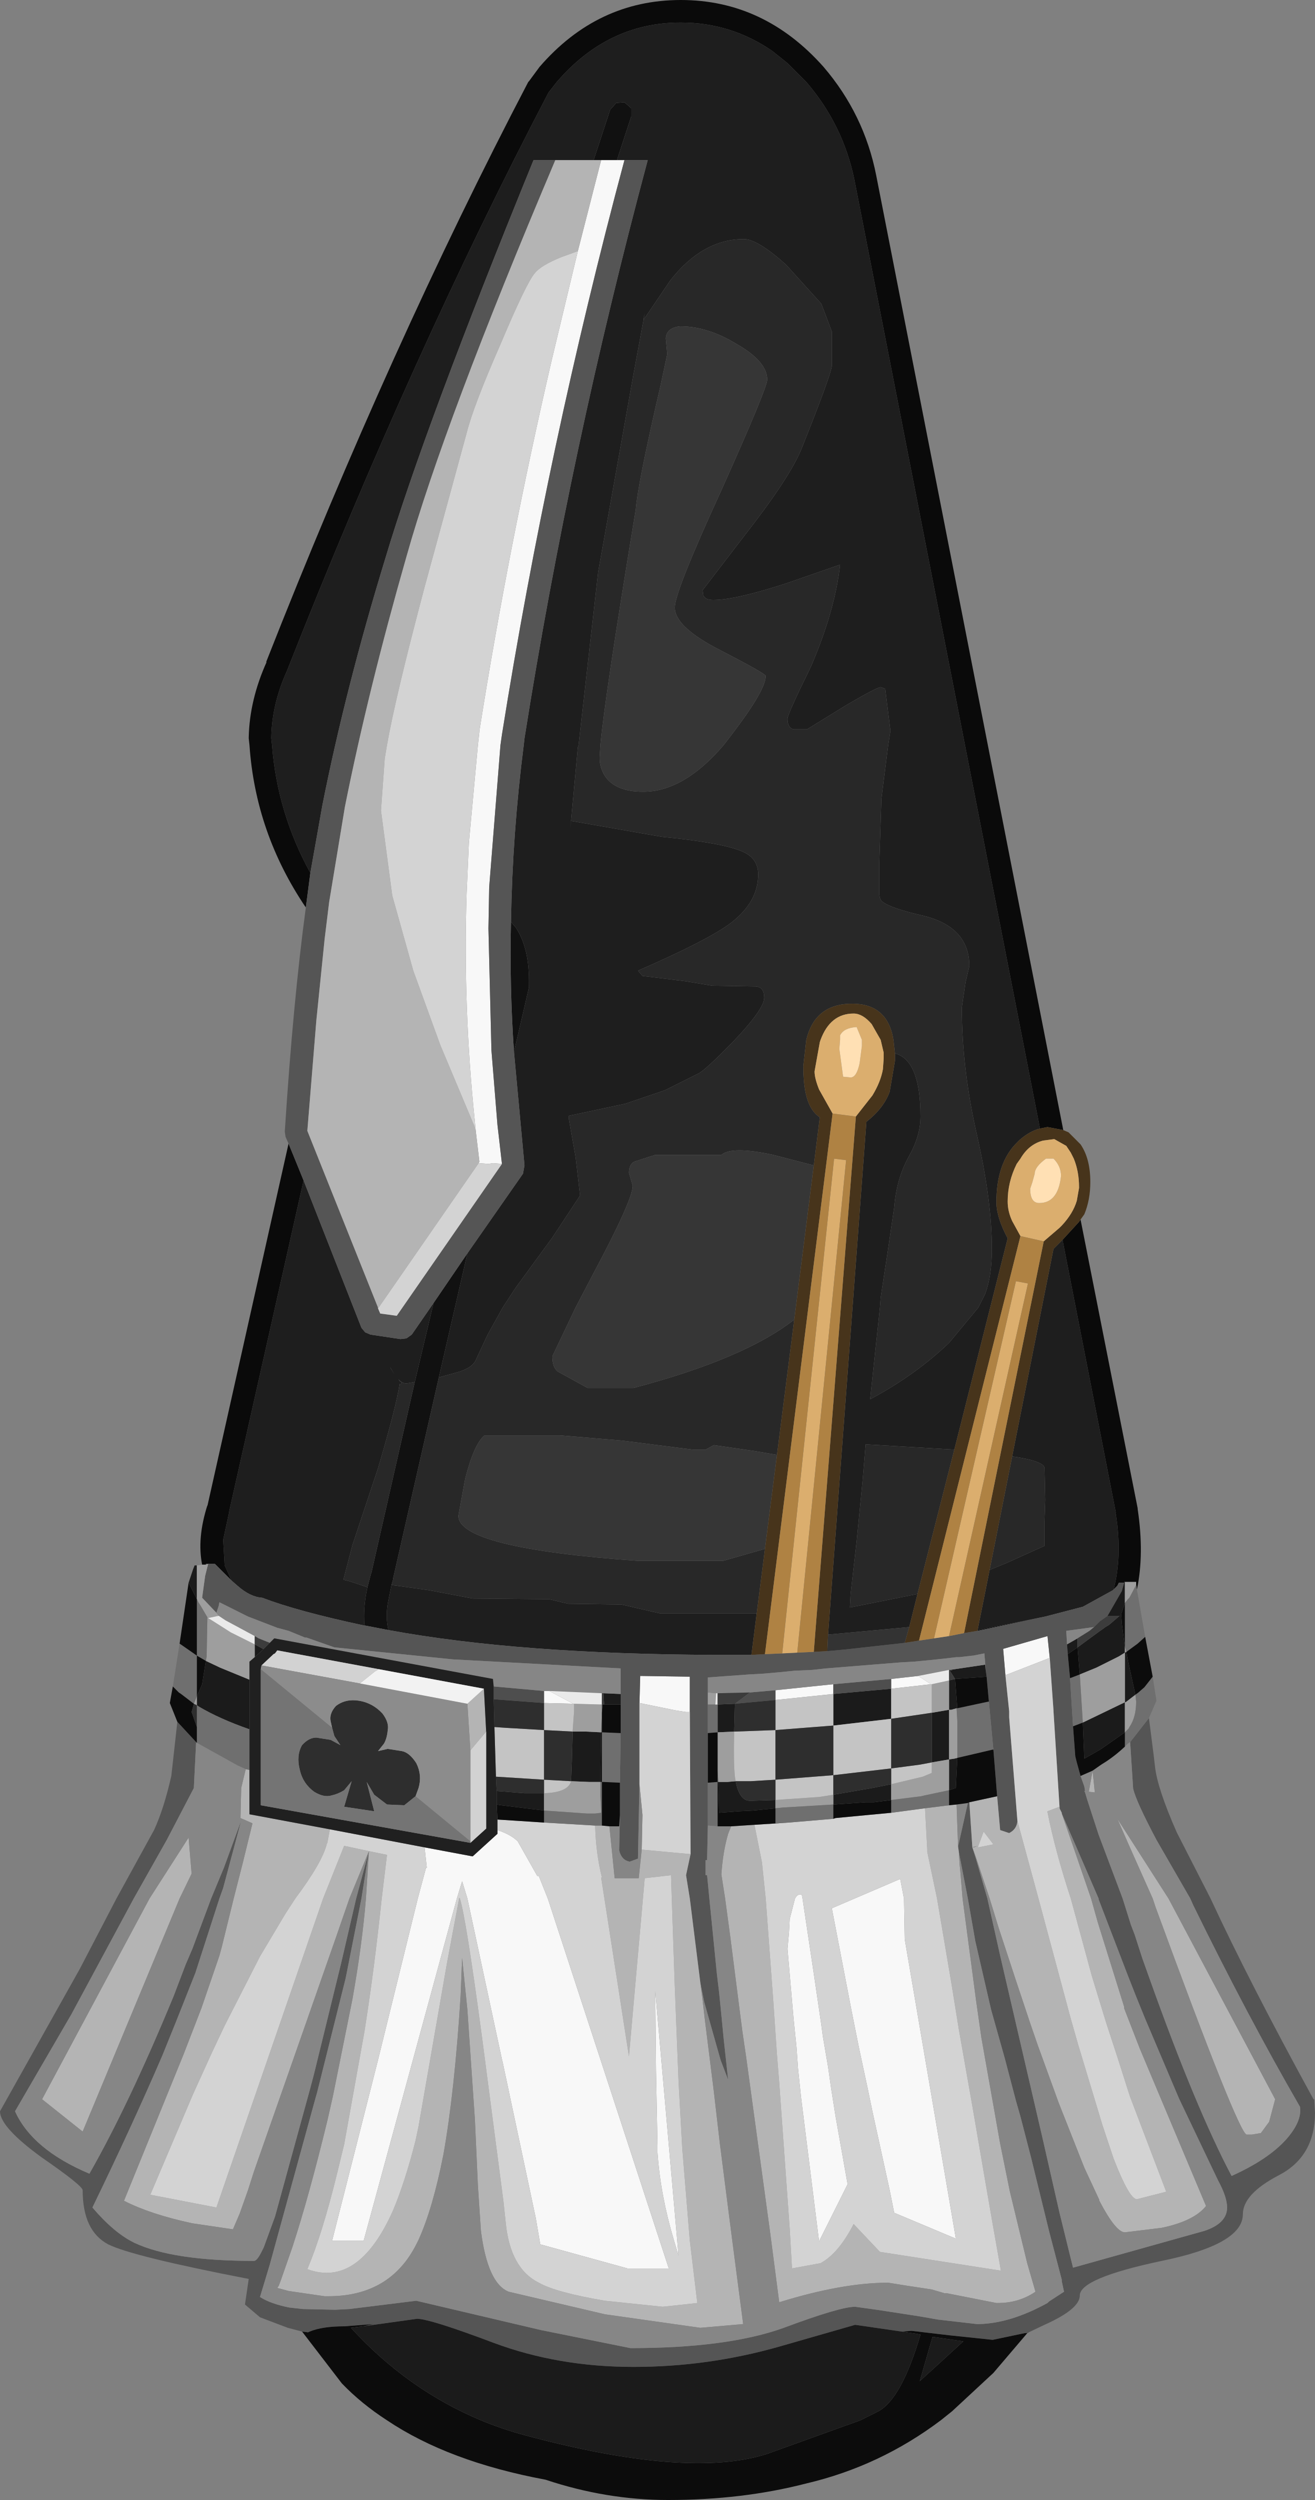 <?xml version="1.0" encoding="UTF-8" standalone="no"?>
<svg xmlns:ffdec="https://www.free-decompiler.com/flash" xmlns:xlink="http://www.w3.org/1999/xlink" ffdec:objectType="shape" height="166.25px" width="87.5px" xmlns="http://www.w3.org/2000/svg">
  <rect width="100%" height="100%" fill="#808080" stroke="none"/>
  <g transform="matrix(1.0, 0.0, 0.0, 1.0, 42.1, 131.95)">
    <path d="M-12.9 -40.35 L-15.95 -26.95 -15.95 -26.9 -16.05 -26.55 -16.3 -25.3 Q-16.45 -24.35 -16.25 -23.55 L-17.8 -23.85 -17.85 -23.85 Q-17.95 -25.05 -17.65 -26.4 L-17.4 -27.35 -17.4 -27.3 -14.5 -40.05 -13.25 -45.3 -11.0 -48.6 -12.9 -40.35 M-2.6 -121.3 L-1.5 -124.65 -1.1 -125.1 -0.55 -125.15 -0.1 -124.75 -0.1 -124.2 -1.05 -121.3 -2.1 -121.3 -2.6 -121.3 M-8.1 -70.65 L-7.85 -70.35 -7.8 -70.3 Q-6.85 -68.9 -6.9 -66.45 L-6.9 -66.3 -7.9 -62.0 Q-8.2 -66.35 -8.1 -70.65" fill="#111111" fill-rule="evenodd" stroke="none"/>
    <path d="M-21.45 -73.9 Q-23.65 -77.9 -24.0 -82.4 L-24.05 -82.85 -24.05 -82.95 Q-24.0 -85.15 -23.0 -87.35 -14.7 -108.4 -5.6 -125.8 L-5.05 -126.5 Q-1.65 -130.45 3.2 -130.45 6.55 -130.45 9.3 -128.55 L10.3 -127.75 11.55 -126.5 Q14.0 -123.65 14.75 -120.0 L27.1 -56.9 Q26.45 -56.75 25.75 -56.15 L25.6 -56.0 Q24.2 -54.65 24.2 -52.0 24.2 -51.0 24.95 -49.6 L21.4 -35.55 15.5 -35.9 15.3 -33.5 14.9 -29.45 14.5 -25.95 14.45 -25.05 18.95 -25.95 18.4 -23.75 13.0 -23.25 15.55 -57.35 Q16.7 -58.25 17.1 -59.35 L17.45 -61.4 17.45 -61.65 17.45 -61.9 Q19.15 -61.45 19.15 -57.7 19.15 -56.4 18.35 -55.0 17.55 -53.55 17.4 -51.65 L16.95 -48.6 16.5 -45.65 16.45 -45.0 15.8 -38.9 Q18.8 -40.5 21.05 -42.65 L23.0 -45.0 23.45 -45.9 Q23.9 -47.1 23.9 -48.9 23.9 -52.1 22.9 -56.5 21.9 -60.9 21.9 -64.95 L22.15 -66.65 22.4 -67.7 Q22.4 -70.3 19.35 -71.05 17.15 -71.55 16.6 -72.0 16.4 -72.15 16.4 -72.65 L16.4 -74.35 16.55 -78.85 17.0 -82.4 17.15 -83.35 16.8 -86.15 16.5 -86.25 Q16.25 -86.25 14.2 -85.05 L11.6 -83.45 10.7 -83.45 Q10.3 -83.55 10.3 -84.15 10.3 -84.45 11.85 -87.6 13.45 -91.3 13.8 -94.4 L10.2 -93.15 Q6.8 -92.05 5.35 -92.05 4.85 -92.05 4.7 -92.35 L4.65 -92.7 7.45 -96.35 Q10.5 -100.25 11.25 -102.15 13.15 -106.9 13.25 -107.6 L13.25 -109.9 12.55 -111.75 10.2 -114.35 Q8.3 -116.05 7.4 -116.05 4.65 -116.05 2.5 -113.3 L0.7 -110.65 0.8 -111.1 0.05 -107.05 -2.3 -93.9 -3.6 -82.4 -3.65 -82.25 -4.15 -76.85 -4.1 -77.35 -4.05 -77.35 1.95 -76.3 Q6.05 -75.9 7.35 -75.3 8.35 -74.85 8.35 -73.8 8.35 -71.95 6.5 -70.55 4.95 -69.4 0.35 -67.4 L0.65 -67.05 3.5 -66.7 5.3 -66.4 8.2 -66.35 Q8.75 -66.3 8.75 -65.6 8.75 -64.85 6.7 -62.7 4.8 -60.75 4.35 -60.55 L2.15 -59.45 -0.5 -58.55 -4.25 -57.75 -4.25 -57.55 -3.8 -55.0 -3.5 -52.45 -5.35 -49.65 -7.8 -46.3 -8.65 -45.0 -9.65 -43.2 -10.4 -41.6 Q-10.6 -41.0 -11.65 -40.7 L-12.9 -40.35 -11.0 -48.6 -7.3 -53.9 -7.2 -54.45 -7.9 -62.0 -6.9 -66.3 -6.9 -66.45 Q-6.85 -68.9 -7.8 -70.3 L-7.85 -70.35 -8.1 -70.65 Q-8.0 -76.55 -7.25 -82.4 L-7.2 -82.85 Q-4.15 -102.1 1.0 -121.3 L-0.55 -121.3 -1.05 -121.3 -0.1 -124.2 -0.1 -124.75 -0.55 -125.15 -1.1 -125.1 -1.5 -124.65 -2.6 -121.3 -5.15 -121.3 -6.6 -121.3 Q-13.85 -103.55 -16.45 -94.85 -19.1 -86.2 -20.65 -78.4 L-21.45 -73.9 M-16.05 -26.55 L-13.55 -26.2 -10.65 -25.65 -5.55 -25.6 -4.3 -25.3 -0.75 -25.25 1.85 -24.65 8.25 -24.65 7.9 -21.9 5.5 -21.9 Q-7.55 -21.95 -16.25 -23.55 -16.45 -24.35 -16.3 -25.3 L-16.05 -26.55 M22.95 -23.55 L23.75 -27.55 24.85 -28.0 27.4 -29.15 27.4 -30.8 27.45 -32.2 27.4 -34.35 Q27.3 -34.8 25.25 -35.1 L28.0 -48.9 28.6 -49.5 32.15 -31.35 32.1 -31.35 32.15 -31.25 32.25 -30.5 Q32.5 -28.15 32.0 -26.25 L31.95 -26.2 29.95 -25.1 27.45 -24.45 22.95 -23.55 M-21.9 -53.45 L-18.05 -43.65 -17.8 -43.35 -17.45 -43.2 -15.45 -42.9 -15.05 -42.95 -14.7 -43.2 -13.25 -45.3 -14.5 -40.05 -15.05 -39.95 Q-15.35 -39.95 -15.6 -40.25 L-15.5 -40.1 -15.35 -40.0 -15.5 -39.85 -15.5 -39.95 Q-15.75 -38.35 -16.95 -34.3 L-18.65 -29.2 -19.25 -26.9 -18.85 -26.8 -17.65 -26.4 Q-17.95 -25.05 -17.85 -23.85 -22.3 -24.8 -24.65 -25.7 -25.45 -25.75 -26.3 -26.5 L-26.7 -26.85 -27.15 -27.85 -27.25 -29.55 -26.85 -31.4 -26.85 -31.45 -21.9 -53.45 M-16.1 -40.95 L-15.85 -40.55 -16.15 -41.05 -16.1 -40.95" fill="#1e1e1e" fill-rule="evenodd" stroke="none"/>
    <path d="M-12.9 -40.35 L-11.65 -40.7 Q-10.6 -41.0 -10.4 -41.6 L-9.65 -43.2 -8.65 -45.0 -7.8 -46.3 -5.35 -49.65 -3.5 -52.45 -3.8 -55.0 -4.25 -57.55 -4.25 -57.75 -0.5 -58.55 2.15 -59.45 4.35 -60.55 Q4.8 -60.75 6.7 -62.7 8.75 -64.85 8.75 -65.6 8.75 -66.3 8.2 -66.35 L5.3 -66.4 3.5 -66.7 0.65 -67.05 0.35 -67.4 Q4.95 -69.4 6.5 -70.55 8.35 -71.95 8.35 -73.8 8.35 -74.85 7.35 -75.3 6.05 -75.9 1.95 -76.3 L-4.05 -77.35 -4.1 -77.35 -4.15 -76.85 -3.65 -82.25 -3.6 -82.4 -2.3 -93.9 0.05 -107.05 0.8 -111.1 0.7 -110.65 2.5 -113.3 Q4.65 -116.05 7.4 -116.05 8.3 -116.05 10.2 -114.35 L12.55 -111.75 13.25 -109.9 13.25 -107.6 Q13.15 -106.9 11.25 -102.15 10.5 -100.25 7.45 -96.35 L4.65 -92.7 4.7 -92.35 Q4.85 -92.05 5.35 -92.05 6.8 -92.05 10.2 -93.15 L13.8 -94.4 Q13.45 -91.3 11.85 -87.6 10.3 -84.45 10.3 -84.15 10.3 -83.55 10.7 -83.45 L11.6 -83.45 14.2 -85.05 Q16.25 -86.25 16.5 -86.25 L16.8 -86.15 17.15 -83.35 17.0 -82.4 16.55 -78.85 16.4 -74.35 16.4 -72.65 Q16.4 -72.15 16.6 -72.0 17.15 -71.55 19.35 -71.05 22.4 -70.3 22.4 -67.7 L22.15 -66.65 21.9 -64.95 Q21.9 -60.9 22.9 -56.5 23.9 -52.1 23.9 -48.9 23.9 -47.1 23.45 -45.9 L23.0 -45.0 21.05 -42.65 Q18.8 -40.5 15.8 -38.9 L16.45 -45.0 16.5 -45.65 16.95 -48.6 17.4 -51.65 Q17.55 -53.55 18.35 -55.0 19.15 -56.4 19.15 -57.7 19.15 -61.45 17.45 -61.9 L17.35 -62.8 Q16.95 -65.3 14.4 -65.2 12.1 -65.1 11.55 -62.8 L11.35 -61.05 Q11.35 -60.05 11.5 -59.3 11.75 -58.1 12.45 -57.65 L12.05 -54.45 9.35 -55.15 Q6.6 -55.75 5.9 -55.15 L1.5 -55.15 0.1 -54.7 Q-0.25 -54.5 -0.25 -53.95 L0.0 -53.1 Q0.0 -52.15 -2.65 -47.2 L-3.8 -45.0 -5.35 -41.75 Q-5.35 -41.05 -5.0 -40.75 L-3.0 -39.65 0.05 -39.65 Q7.45 -41.6 10.75 -44.2 L9.6 -35.2 8.15 -35.45 5.4 -35.85 4.85 -35.55 4.0 -35.55 -0.7 -36.15 -4.85 -36.5 -9.85 -36.5 Q-10.55 -35.95 -11.15 -33.6 L-11.6 -31.15 Q-11.6 -29.0 0.4 -28.15 L6.0 -28.15 8.8 -28.95 8.25 -24.65 1.85 -24.65 -0.75 -25.25 -4.3 -25.3 -5.55 -25.6 -10.65 -25.65 -13.55 -26.2 -16.05 -26.55 -15.95 -26.9 -15.95 -26.95 -12.9 -40.35 M18.95 -25.95 L14.45 -25.05 14.5 -25.95 14.9 -29.45 15.3 -33.5 15.5 -35.9 21.4 -35.55 18.95 -25.95 M8.95 -106.7 Q8.95 -107.9 6.95 -109.05 5.0 -110.25 3.15 -110.25 2.25 -110.15 2.2 -109.45 L2.3 -108.4 1.85 -106.3 Q0.35 -99.85 0.2 -98.05 -1.85 -85.65 -2.15 -82.4 L-2.2 -81.55 Q-2.2 -80.9 -1.85 -80.35 -1.15 -79.3 0.7 -79.3 3.4 -79.3 6.05 -82.4 L6.55 -83.05 Q8.85 -86.05 8.85 -87.0 8.85 -87.15 5.85 -88.7 2.8 -90.25 2.8 -91.55 2.8 -92.6 5.9 -99.35 8.95 -106.15 8.95 -106.7 M23.75 -27.55 L25.25 -35.1 Q27.3 -34.8 27.4 -34.35 L27.45 -32.2 27.4 -30.8 27.4 -29.15 24.85 -28.0 23.75 -27.55 M-16.1 -40.95 L-16.15 -41.05 -15.85 -40.55 -16.1 -40.95 M-17.65 -26.4 L-18.85 -26.8 -19.25 -26.9 -18.65 -29.2 -16.95 -34.3 Q-15.75 -38.35 -15.5 -39.95 L-15.5 -39.85 -15.35 -40.0 -15.5 -40.1 -15.6 -40.25 Q-15.35 -39.95 -15.05 -39.95 L-14.5 -40.05 -17.4 -27.3 -17.4 -27.35 -17.65 -26.4" fill="#282828" fill-rule="evenodd" stroke="none"/>
    <path d="M8.8 -28.95 L6.0 -28.15 0.4 -28.15 Q-11.6 -29.0 -11.6 -31.15 L-11.15 -33.6 Q-10.55 -35.95 -9.85 -36.5 L-4.85 -36.5 -0.7 -36.15 4.0 -35.55 4.85 -35.55 5.4 -35.85 8.15 -35.45 9.6 -35.2 8.8 -28.95 M10.75 -44.2 Q7.45 -41.6 0.05 -39.65 L-3.0 -39.65 -5.0 -40.75 Q-5.35 -41.05 -5.35 -41.75 L-3.8 -45.0 -2.65 -47.2 Q0.0 -52.15 0.0 -53.1 L-0.25 -53.95 Q-0.25 -54.5 0.1 -54.7 L1.5 -55.15 5.9 -55.15 Q6.6 -55.75 9.35 -55.15 L12.05 -54.45 10.75 -44.2 M8.95 -106.7 Q8.95 -106.15 5.9 -99.35 2.8 -92.6 2.8 -91.55 2.8 -90.25 5.85 -88.7 8.85 -87.15 8.85 -87.0 8.85 -86.05 6.55 -83.05 L6.05 -82.4 Q3.4 -79.3 0.7 -79.3 -1.15 -79.3 -1.85 -80.35 -2.2 -80.9 -2.2 -81.55 L-2.15 -82.4 Q-1.85 -85.65 0.2 -98.05 0.35 -99.85 1.85 -106.3 L2.3 -108.4 2.2 -109.45 Q2.25 -110.15 3.15 -110.25 5.0 -110.25 6.95 -109.05 8.95 -107.9 8.95 -106.7" fill="#363636" fill-rule="evenodd" stroke="none"/>
    <path d="M-21.75 -71.6 Q-25.1 -76.55 -25.5 -82.4 L-25.55 -82.85 -25.55 -82.9 Q-25.5 -85.4 -24.35 -87.95 L-24.4 -87.9 Q-16.1 -109.0 -6.95 -126.5 L-6.9 -126.55 -6.2 -127.5 Q-2.35 -131.95 3.2 -131.95 8.75 -131.95 12.7 -127.5 15.4 -124.35 16.2 -120.3 L28.65 -56.8 27.6 -57.0 27.1 -56.9 14.75 -120.0 Q14.0 -123.65 11.55 -126.5 L10.3 -127.75 9.3 -128.55 Q6.55 -130.45 3.2 -130.45 -1.65 -130.45 -5.05 -126.5 L-5.6 -125.8 Q-14.7 -108.4 -23.0 -87.35 -24.0 -85.15 -24.05 -82.95 L-24.05 -82.85 -24.0 -82.4 Q-23.65 -77.9 -21.45 -73.9 L-21.75 -71.6 M29.8 -50.85 L33.6 -31.65 33.6 -31.6 Q34.05 -28.6 33.55 -26.25 L33.5 -26.55 33.5 -26.75 32.75 -26.75 32.7 -26.75 32.7 -26.7 32.35 -26.7 32.3 -26.6 32.25 -26.5 32.0 -26.25 Q32.5 -28.15 32.25 -30.5 L32.15 -31.25 32.1 -31.35 32.15 -31.35 28.6 -49.5 29.7 -50.7 29.8 -50.85 M-28.65 -27.9 Q-29.0 -29.65 -28.3 -31.85 L-28.3 -31.8 -22.9 -55.9 -21.9 -53.45 -26.85 -31.45 -26.85 -31.4 -27.25 -29.55 -27.15 -27.85 -26.7 -26.85 -27.8 -27.95 -28.25 -27.95 -28.4 -27.95 -28.4 -27.9 -28.65 -27.9 M22.95 -23.5 L22.95 -23.55 27.45 -24.45 22.95 -23.5" fill="#0a0a0a" fill-rule="evenodd" stroke="none"/>
    <path d="M0.45 -18.7 L0.5 -20.5 3.8 -20.45 3.8 -18.1 3.55 -18.1 2.9 -18.2 0.45 -18.7 M-9.0 -10.25 Q-8.1 -9.95 -7.65 -9.5 L-6.35 -7.2 -6.25 -7.2 -5.65 -5.7 2.4 18.9 -0.35 18.9 -6.15 17.3 -6.45 15.55 -8.65 5.2 -8.7 5.0 -11.0 -5.7 -11.35 -6.85 -11.7 -5.7 -17.9 17.05 -20.0 17.05 -18.6 11.55 -16.95 5.05 -14.3 -5.7 -13.75 -7.75 -13.7 -7.75 -13.85 -9.1 -10.65 -8.5 -9.0 -10.0 -9.0 -10.25 M11.25 -5.95 L11.3 -5.7 12.05 -0.7 12.55 2.7 12.65 3.45 13.0 5.5 13.2 6.9 13.5 8.8 14.3 13.3 12.4 17.1 12.25 15.9 11.2 7.5 11.0 5.6 10.9 4.2 10.7 2.25 10.3 -2.35 10.4 -3.45 10.45 -4.35 10.8 -5.7 Q11.0 -6.05 11.25 -5.95 M18.1 -3.0 L21.5 16.9 21.45 16.9 17.4 15.2 17.1 13.7 16.3 10.05 15.95 8.45 15.65 7.0 15.05 4.2 14.55 1.7 13.25 -5.05 17.8 -7.0 18.05 -5.7 18.1 -3.0 M24.8 -20.55 L24.65 -22.3 27.6 -23.15 27.75 -21.7 24.8 -20.55 M-2.1 -121.3 L-1.05 -121.3 -0.55 -121.3 Q-5.65 -102.25 -8.7 -83.1 L-8.8 -82.4 -9.55 -72.95 -9.6 -70.2 -9.4 -62.1 -9.0 -57.15 -8.7 -54.55 -9.3 -54.6 -9.6 -54.55 -10.25 -54.6 -10.2 -54.7 -10.45 -56.8 -10.5 -57.35 Q-11.3 -65.0 -11.05 -72.55 L-10.9 -75.9 -10.3 -82.4 -10.2 -83.3 -10.2 -83.35 Q-8.25 -95.65 -5.4 -107.95 L-3.65 -115.25 -2.1 -121.3 M1.5 0.45 L3.05 18.05 2.75 17.05 Q1.85 14.05 1.65 11.2 L1.65 10.75 1.55 5.7 1.5 0.45" fill="#f8f8f8" fill-rule="evenodd" stroke="none"/>
    <path d="M-21.75 -71.6 L-21.45 -73.9 -20.65 -78.4 Q-19.1 -86.2 -16.45 -94.85 -13.85 -103.55 -6.6 -121.3 L-5.15 -121.3 Q-12.55 -103.85 -15.05 -94.95 -17.6 -86.05 -19.15 -78.3 L-20.2 -71.95 -20.5 -69.5 -21.05 -64.1 -21.65 -56.75 -16.95 -45.0 -16.95 -44.95 -16.8 -44.6 -15.7 -44.45 -8.7 -54.55 -9.0 -57.15 -9.4 -62.1 -9.6 -70.2 -9.55 -72.95 -8.8 -82.4 -8.7 -83.1 Q-5.65 -102.25 -0.55 -121.3 L1.0 -121.3 Q-4.15 -102.1 -7.2 -82.85 L-7.25 -82.4 Q-8.0 -76.55 -8.1 -70.65 -8.2 -66.35 -7.9 -62.0 L-7.2 -54.45 -7.3 -53.9 -11.0 -48.6 -13.25 -45.3 -14.7 -43.2 -15.05 -42.95 -15.45 -42.9 -17.45 -43.2 -17.8 -43.35 -18.05 -43.65 -21.9 -53.45 -22.9 -55.9 -23.1 -56.35 -23.15 -56.7 Q-22.6 -65.3 -21.75 -71.6 M34.35 -17.7 L34.65 -15.35 34.75 -14.5 Q34.9 -13.05 36.2 -10.1 L38.45 -5.7 Q41.05 -0.1 45.3 7.65 L45.35 7.65 45.4 8.55 Q45.4 11.45 43.0 12.7 40.6 13.95 40.6 15.3 40.6 17.3 35.2 18.4 29.75 19.55 29.75 20.7 29.75 21.6 27.4 22.65 L26.35 23.15 26.2 23.2 26.1 23.2 23.95 23.65 21.1 23.35 18.55 23.05 17.9 23.1 14.8 22.65 9.75 24.1 Q5.0 25.45 0.05 25.45 -4.95 25.45 -9.25 23.85 -13.5 22.25 -14.35 22.25 L-17.95 22.75 -17.25 22.6 -19.2 22.75 Q-20.65 22.75 -21.5 23.1 L-21.6 23.15 -22.0 23.1 -22.95 22.85 -24.8 22.15 -25.8 21.3 -25.55 19.6 Q-33.3 18.1 -34.9 17.3 -36.6 16.4 -36.6 13.7 -36.6 13.4 -39.35 11.5 -42.1 9.5 -42.1 8.45 L-36.8 -1.0 -34.35 -5.7 -31.85 -10.25 Q-31.2 -11.65 -30.7 -13.85 L-30.3 -17.45 -29.05 -16.1 -29.2 -13.1 -29.2 -13.05 -31.0 -9.6 -33.2 -5.7 -37.35 2.0 -41.1 8.45 Q-39.95 11.0 -36.15 12.6 -33.5 7.95 -30.55 0.8 L-29.75 -1.3 -29.3 -2.35 -28.05 -5.7 -27.2 -7.75 -26.1 -10.75 -26.1 -10.7 -27.25 -6.4 -27.5 -5.7 -29.1 -0.75 -30.35 2.4 -31.3 4.75 Q-33.35 9.5 -35.95 14.85 -34.5 16.55 -33.15 17.2 -30.6 18.4 -25.2 18.4 -25.0 18.4 -24.7 17.8 L-24.55 17.5 -23.8 15.45 -21.45 6.9 -21.2 5.95 -19.4 -1.4 -18.4 -5.7 -17.55 -8.85 -18.05 -5.7 -19.1 -0.4 -21.0 7.2 -21.1 7.55 -23.45 16.1 -24.15 18.65 -24.8 20.8 Q-24.1 21.25 -22.85 21.5 L-21.95 21.6 -19.8 21.65 -18.85 21.6 -14.4 21.05 -6.1 23.0 -0.15 24.2 Q6.3 24.2 10.05 22.85 13.8 21.45 14.8 21.45 L16.25 21.65 18.85 22.05 19.45 22.15 20.3 22.3 22.9 22.6 23.05 22.6 Q25.15 22.55 27.6 21.2 L27.7 21.1 28.7 20.45 28.55 19.75 28.55 19.65 27.7 16.4 26.5 11.5 25.8 8.8 25.5 7.75 24.75 4.9 23.85 1.7 22.8 -2.85 22.3 -5.7 21.7 -8.8 21.65 -9.15 22.3 -12.05 22.4 -12.1 22.6 -9.1 22.85 -8.3 23.6 -5.7 24.45 -1.9 27.25 10.15 28.4 15.2 29.2 18.45 29.3 18.85 38.05 16.4 Q39.55 15.9 39.55 14.85 39.55 14.15 38.95 13.05 L36.35 7.6 34.1 2.3 33.45 0.7 32.9 -0.7 31.0 -5.65 31.0 -5.7 29.55 -9.05 28.55 -11.35 28.55 -11.4 28.4 -11.7 28.4 -11.8 28.0 -18.15 28.0 -18.2 27.75 -21.7 27.6 -23.15 24.65 -22.3 24.8 -20.55 25.05 -18.15 25.05 -17.75 25.6 -10.85 Q25.55 -10.3 25.05 -10.05 L24.45 -10.25 24.25 -12.5 24.0 -15.6 23.7 -18.8 23.55 -20.45 23.5 -20.8 23.4 -22.0 22.65 -21.85 22.6 -21.85 21.75 -21.75 21.55 -21.75 20.7 -21.65 19.75 -21.55 18.7 -21.45 17.8 -21.4 12.85 -21.0 11.95 -20.9 10.8 -20.85 9.8 -20.75 8.65 -20.65 7.75 -20.6 5.0 -20.4 5.0 -19.95 5.0 -19.6 5.0 -19.4 5.0 -18.6 5.0 -17.75 5.0 -16.7 5.0 -13.4 5.0 -13.2 5.0 -10.55 4.95 -8.25 4.85 -8.25 4.85 -7.25 4.95 -7.25 5.1 -5.7 5.6 -0.7 5.75 0.55 5.9 2.05 6.05 3.6 6.35 6.35 5.85 5.05 5.2 2.75 4.75 1.15 4.5 -0.1 3.8 -5.7 3.55 -7.25 3.85 -8.65 3.8 -18.1 3.8 -20.45 0.5 -20.5 0.45 -18.7 0.45 -13.3 0.35 -8.35 -0.2 -8.15 Q-0.75 -8.25 -0.9 -8.9 L-0.85 -11.25 -0.85 -13.4 -0.8 -16.7 -0.8 -18.6 -0.8 -19.3 -0.8 -21.0 -11.95 -21.6 -19.85 -22.4 -21.7 -23.05 -21.8 -23.05 -22.9 -23.5 -23.65 -23.7 -24.95 -24.2 -25.6 -24.45 -27.5 -25.4 -27.55 -25.15 -27.7 -24.7 -28.65 -25.7 -28.45 -27.15 -28.25 -27.95 -28.4 -27.9 -28.4 -27.95 -28.25 -27.95 -27.8 -27.95 -26.7 -26.85 -26.3 -26.5 Q-25.45 -25.75 -24.65 -25.7 -22.3 -24.8 -17.85 -23.85 L-17.8 -23.85 -16.25 -23.55 Q-7.55 -21.95 5.5 -21.9 L7.9 -21.9 8.8 -21.95 9.95 -22.0 10.95 -22.05 12.05 -22.1 12.95 -22.15 14.05 -22.25 18.1 -22.7 19.05 -22.85 20.05 -23.0 21.05 -23.15 21.55 -23.25 22.05 -23.35 22.95 -23.5 27.45 -24.45 29.95 -25.1 31.95 -26.2 32.0 -26.25 32.25 -26.5 32.3 -26.6 32.35 -26.7 32.7 -26.7 32.55 -26.15 31.6 -24.5 31.25 -24.25 31.1 -24.15 30.7 -23.75 28.85 -23.5 28.9 -22.6 28.95 -21.95 29.1 -20.35 29.3 -17.15 29.45 -15.15 29.55 -14.75 29.8 -13.85 30.05 -13.15 30.1 -12.85 30.05 -12.85 30.1 -12.75 30.25 -12.25 31.0 -9.95 32.6 -5.7 33.15 -3.95 33.4 -3.3 33.9 -1.75 34.4 -0.35 Q37.45 8.2 39.85 12.75 42.3 11.65 43.5 10.3 44.55 9.1 44.4 8.15 40.9 2.1 37.3 -5.25 L37.1 -5.7 34.85 -9.6 Q33.5 -12.15 33.3 -13.0 L33.1 -16.1 34.35 -17.7" fill="#555555" fill-rule="evenodd" stroke="none"/>
    <path d="M19.45 -11.7 L21.05 -11.9 21.55 -11.95 21.65 -9.15 21.7 -8.8 21.75 -8.0 21.8 -7.5 21.95 -5.7 22.85 1.1 23.2 3.55 24.45 10.6 25.1 13.8 26.25 18.55 26.8 20.45 Q25.7 21.2 24.3 21.2 L24.2 21.2 20.9 20.55 20.75 20.55 19.9 20.3 18.25 20.05 17.0 19.85 Q13.95 19.85 9.75 21.15 L9.15 16.55 7.55 4.85 7.3 3.15 7.1 1.6 6.5 -3.1 6.15 -5.7 5.9 -7.3 Q6.0 -8.8 6.35 -10.0 L6.55 -10.5 8.1 -10.6 8.6 -8.1 8.85 -5.7 9.35 1.05 9.5 3.25 9.6 4.7 9.75 6.55 10.45 16.3 10.6 18.9 12.5 18.55 Q13.7 17.9 14.7 15.95 L16.45 17.8 24.5 19.05 23.9 15.65 23.45 13.05 22.6 8.1 21.7 3.0 21.2 -0.1 20.25 -5.7 19.6 -8.8 19.6 -8.95 19.45 -11.7 M3.85 -8.65 L3.55 -7.25 3.8 -5.7 4.5 -0.1 4.65 1.05 4.8 2.35 5.4 7.15 5.8 10.6 6.6 16.85 7.35 22.6 4.5 22.85 -1.85 21.95 -8.25 20.45 Q-9.65 19.9 -10.1 16.4 L-10.3 13.4 -10.5 9.0 -11.0 1.7 -11.35 -1.75 -11.45 0.75 Q-11.85 7.15 -12.6 11.35 -13.3 14.9 -14.25 17.0 L-14.4 17.3 Q-16.15 20.75 -20.25 20.75 L-20.5 20.75 -22.9 20.4 -23.45 20.25 -23.65 20.2 -23.55 20.05 -23.4 19.65 -22.65 17.5 Q-21.55 14.15 -20.3 9.0 L-19.95 7.45 -18.65 1.0 Q-18.0 -2.65 -17.75 -5.7 L-17.55 -8.85 -18.85 -5.7 -19.75 -3.1 -22.5 4.75 -25.2 12.45 -25.6 13.7 -26.15 15.25 -26.6 16.3 -29.3 15.9 Q-32.1 15.3 -33.85 14.4 L-29.9 4.7 -28.7 1.6 -27.5 -1.9 -27.35 -2.45 -26.55 -5.7 -25.95 -8.05 -25.3 -10.7 -26.1 -11.05 -26.05 -13.05 -25.75 -14.3 -25.5 -14.25 -25.5 -11.3 -20.15 -10.3 -20.3 -9.5 -20.3 -9.45 -20.35 -9.35 Q-20.65 -8.1 -22.45 -5.7 L-23.1 -4.7 -24.8 -1.85 -27.15 2.75 -28.0 4.55 -29.25 7.3 -32.1 14.0 -27.7 14.85 -20.6 -5.7 -19.2 -9.2 -17.55 -8.85 -16.35 -8.6 -16.7 -5.7 Q-17.2 -0.95 -17.85 3.15 L-19.2 10.65 -19.65 12.5 Q-20.65 16.6 -21.65 18.95 -18.25 20.2 -15.95 15.05 -15.15 13.15 -14.45 10.4 L-14.25 9.45 -12.35 -1.45 -11.55 -5.7 -11.55 -5.75 -11.5 -5.7 Q-11.1 -4.45 -10.05 3.35 L-8.6 14.45 -8.45 15.85 Q-8.15 18.9 -6.25 19.85 -5.1 20.5 -1.85 21.05 L2.0 21.45 4.3 21.2 3.8 17.05 3.3 10.95 3.05 6.45 2.8 0.15 2.6 -5.7 2.55 -7.25 0.8 -7.05 -0.25 4.8 -2.1 -7.1 -2.05 -7.1 Q-2.45 -8.7 -2.5 -10.55 L-2.05 -10.55 -1.55 -10.5 -1.2 -7.05 0.4 -7.05 0.6 -8.95 3.85 -8.65 M30.6 -14.2 L30.75 -12.75 30.35 -12.8 30.6 -14.2 M28.4 -11.7 L28.55 -11.4 28.55 -11.35 29.45 -8.75 30.5 -5.7 30.95 -4.1 32.7 1.5 32.7 1.6 33.4 3.4 33.75 4.3 38.15 14.75 Q37.35 15.75 35.2 16.2 L32.75 16.5 Q32.15 16.5 31.05 14.4 L31.05 14.35 30.05 12.2 28.35 7.9 26.95 4.05 26.45 2.6 25.45 -0.4 24.35 -3.75 23.75 -5.7 22.85 -8.4 22.6 -9.1 22.7 -9.1 22.95 -9.2 22.6 -9.1 22.4 -12.1 24.25 -12.5 24.45 -10.25 25.05 -10.05 Q25.55 -10.3 25.6 -10.85 L27.0 -5.7 29.15 2.3 29.65 4.05 31.25 9.35 32.0 11.6 Q33.05 14.3 33.55 14.3 L35.5 13.8 33.1 7.5 33.0 7.2 32.3 5.0 31.5 2.55 30.55 -0.55 29.15 -5.7 Q28.1 -8.9 27.6 -11.45 L27.6 -11.5 28.4 -11.8 28.35 -11.65 28.4 -11.7 M24.0 -9.3 L23.35 -10.15 23.0 -9.2 23.0 -9.1 24.0 -9.3 M32.95 -9.4 L32.25 -11.0 35.65 -5.7 42.75 7.65 42.35 9.15 41.8 9.9 41.2 10.0 40.85 10.0 Q40.3 9.9 34.8 -5.1 L34.6 -5.7 33.35 -8.5 32.95 -9.4 M-2.6 -121.3 L-2.1 -121.3 -3.65 -115.25 -4.75 -114.85 Q-6.1 -114.3 -6.5 -113.8 -7.05 -113.2 -8.8 -109.05 -10.6 -104.95 -11.05 -103.15 L-13.85 -92.9 Q-15.8 -85.55 -16.35 -82.4 L-16.5 -81.5 -16.75 -78.05 -16.0 -72.4 -14.6 -67.4 -12.8 -62.45 -10.55 -57.1 -10.45 -56.8 -10.2 -54.7 -10.25 -54.6 -16.9 -45.0 -16.95 -44.95 -16.95 -45.0 -21.65 -56.75 -21.05 -64.1 -20.5 -69.5 -20.2 -71.95 -19.15 -78.3 Q-17.6 -86.05 -15.05 -94.95 -12.55 -103.85 -5.15 -121.3 L-2.6 -121.3 M-9.9 -19.65 L-9.75 -16.8 -10.8 -15.55 -11.0 -18.65 -9.9 -19.65 M-29.35 -7.35 L-30.15 -5.7 -36.6 9.8 -39.3 7.65 -32.15 -5.7 -29.55 -9.75 -29.35 -7.35" fill="#b4b4b4" fill-rule="evenodd" stroke="none"/>
    <path d="M17.2 -11.4 L19.45 -11.7 19.6 -8.95 19.6 -8.8 20.25 -5.7 21.2 -0.1 21.7 3.0 22.6 8.1 23.45 13.05 23.9 15.65 24.5 19.05 16.45 17.8 14.7 15.95 Q13.7 17.9 12.5 18.55 L10.6 18.9 10.45 16.3 9.75 6.55 9.6 4.7 9.5 3.25 9.35 1.05 8.85 -5.7 8.6 -8.1 8.1 -10.6 10.4 -10.75 13.35 -11.0 13.5 -11.05 17.2 -11.4 M3.8 -18.1 L3.85 -8.65 0.6 -8.95 0.65 -11.25 0.45 -13.3 0.45 -18.7 2.9 -18.2 3.55 -18.1 3.8 -18.1 M-2.5 -10.55 Q-2.45 -8.7 -2.05 -7.1 L-2.1 -7.1 -0.25 4.8 0.8 -7.05 2.55 -7.25 2.6 -5.7 2.8 0.15 3.05 6.45 3.3 10.95 3.8 17.05 4.3 21.2 2.0 21.45 -1.85 21.05 Q-5.1 20.5 -6.25 19.85 -8.15 18.9 -8.45 15.85 L-8.6 14.45 -10.05 3.35 Q-11.1 -4.45 -11.5 -5.7 L-11.55 -5.75 -11.55 -5.7 -12.35 -1.45 -14.25 9.45 -14.45 10.4 Q-15.15 13.15 -15.95 15.05 -18.25 20.2 -21.65 18.95 -20.65 16.6 -19.65 12.5 L-19.2 10.65 -17.85 3.15 Q-17.2 -0.95 -16.7 -5.7 L-16.35 -8.6 -17.55 -8.85 -19.2 -9.2 -20.6 -5.7 -27.7 14.85 -32.1 14.0 -29.25 7.3 -28.0 4.55 -27.15 2.75 -24.8 -1.85 -23.1 -4.7 -22.45 -5.7 Q-20.65 -8.1 -20.35 -9.35 L-20.3 -9.45 -20.3 -9.5 -20.15 -10.3 -13.85 -9.1 -13.7 -7.75 -13.75 -7.75 -14.3 -5.7 -16.95 5.05 -18.6 11.55 -20.0 17.05 -17.9 17.05 -11.7 -5.7 -11.35 -6.85 -11.0 -5.7 -8.7 5.0 -8.65 5.2 -6.45 15.55 -6.15 17.3 -0.35 18.9 2.4 18.9 -5.65 -5.7 -6.25 -7.2 -6.35 -7.2 -7.65 -9.5 Q-8.1 -9.95 -9.0 -10.25 L-9.0 -10.95 -5.9 -10.75 -2.5 -10.55 M18.1 -3.0 L18.05 -5.7 17.8 -7.0 13.25 -5.05 14.55 1.7 15.05 4.2 15.65 7.0 15.95 8.45 16.3 10.05 17.1 13.7 17.4 15.2 21.45 16.9 21.5 16.9 18.1 -3.0 M11.25 -5.95 Q11.0 -6.05 10.8 -5.7 L10.45 -4.35 10.4 -3.45 10.3 -2.35 10.7 2.25 10.9 4.2 11.0 5.6 11.2 7.5 12.25 15.9 12.4 17.1 14.3 13.3 13.5 8.8 13.2 6.9 13.0 5.5 12.65 3.45 12.55 2.7 12.05 -0.7 11.3 -5.7 11.25 -5.95 M27.75 -21.7 L28.0 -18.2 28.0 -18.15 28.4 -11.8 28.4 -11.7 28.35 -11.65 28.4 -11.8 27.6 -11.5 27.6 -11.45 Q28.1 -8.9 29.15 -5.7 L30.55 -0.55 31.5 2.55 32.3 5.0 33.0 7.2 33.1 7.5 35.5 13.8 33.55 14.3 Q33.05 14.3 32.0 11.6 L31.25 9.35 29.65 4.05 29.15 2.3 27.0 -5.7 25.6 -10.85 25.05 -17.75 25.05 -18.15 24.8 -20.55 27.75 -21.7 M24.0 -9.3 L23.0 -9.1 23.0 -9.2 23.35 -10.15 24.0 -9.3 M-3.65 -115.25 L-5.4 -107.95 Q-8.25 -95.65 -10.2 -83.35 L-10.2 -83.3 -10.3 -82.4 -10.9 -75.9 -11.05 -72.55 Q-11.3 -65.0 -10.5 -57.35 L-10.45 -56.8 -10.55 -57.1 -12.8 -62.45 -14.6 -67.4 -16.0 -72.4 -16.75 -78.05 -16.5 -81.5 -16.35 -82.4 Q-15.8 -85.55 -13.85 -92.9 L-11.05 -103.15 Q-10.6 -104.95 -8.8 -109.05 -7.05 -113.2 -6.5 -113.8 -6.1 -114.3 -4.75 -114.85 L-3.65 -115.25 M-10.25 -54.6 L-9.6 -54.55 -9.3 -54.6 -8.7 -54.55 -15.7 -44.45 -16.8 -44.6 -16.95 -44.95 -16.9 -45.0 -10.25 -54.6 M1.5 0.45 L1.55 5.7 1.65 10.75 1.65 11.2 Q1.85 14.05 2.75 17.05 L3.05 18.05 1.5 0.45" fill="#d3d3d3" fill-rule="evenodd" stroke="none"/>
    <path d="M27.1 -56.9 L27.6 -57.0 28.65 -56.8 29.0 -56.65 29.8 -55.85 Q30.45 -54.9 30.45 -53.35 30.45 -52.15 30.05 -51.2 L29.8 -50.85 29.7 -50.7 28.6 -49.5 28.0 -48.9 25.25 -35.1 23.75 -27.55 22.95 -23.55 22.95 -23.5 22.05 -23.35 27.35 -49.4 28.4 -50.3 28.55 -50.45 Q29.3 -51.25 29.55 -52.1 L29.7 -52.95 29.7 -53.0 Q29.7 -54.05 29.35 -54.9 L29.15 -55.3 28.85 -55.75 28.05 -56.2 27.3 -56.1 Q26.35 -55.85 25.8 -54.9 L25.55 -54.55 Q24.95 -53.35 24.95 -52.05 24.95 -51.4 25.25 -50.75 L25.8 -49.75 19.05 -22.85 18.1 -22.7 18.4 -23.75 18.95 -25.95 21.4 -35.55 24.95 -49.6 Q24.2 -51.0 24.2 -52.0 24.2 -54.65 25.6 -56.0 L25.75 -56.15 Q26.45 -56.75 27.1 -56.9 M8.25 -24.65 L8.8 -28.95 9.6 -35.2 10.75 -44.2 12.05 -54.45 12.45 -57.65 Q11.75 -58.1 11.5 -59.3 11.35 -60.05 11.35 -61.05 L11.55 -62.8 Q12.1 -65.1 14.4 -65.2 16.95 -65.3 17.35 -62.8 L17.45 -61.9 17.45 -61.65 17.45 -61.4 17.1 -59.35 Q16.7 -58.25 15.55 -57.35 L13.0 -23.25 12.95 -22.15 12.05 -22.1 14.85 -57.7 15.95 -59.1 Q16.5 -60.0 16.65 -60.85 L16.7 -61.55 16.7 -61.95 16.5 -62.8 15.9 -63.85 Q15.3 -64.55 14.7 -64.55 13.15 -64.55 12.5 -62.8 L12.45 -62.65 12.1 -60.7 Q12.1 -60.25 12.4 -59.5 L13.3 -57.9 8.8 -21.95 7.9 -21.9 8.25 -24.65" fill="#47341b" fill-rule="evenodd" stroke="none"/>
    <path d="M13.3 -57.9 L12.4 -59.5 Q12.1 -60.25 12.1 -60.7 L12.45 -62.65 12.5 -62.8 Q13.15 -64.55 14.7 -64.55 15.3 -64.55 15.9 -63.85 L16.5 -62.8 16.7 -61.95 16.7 -61.55 16.65 -60.85 Q16.5 -60.0 15.95 -59.1 L14.85 -57.7 13.3 -57.9 M15.25 -62.4 L15.25 -62.8 14.9 -63.65 Q14.05 -63.6 13.8 -63.1 L13.8 -62.8 13.75 -62.2 14.0 -60.35 14.5 -60.3 Q14.9 -60.3 15.1 -61.25 L15.25 -62.4 M9.95 -22.0 L13.4 -54.9 14.2 -54.8 10.95 -22.05 9.95 -22.0 M25.8 -49.75 L25.25 -50.75 Q24.95 -51.4 24.95 -52.05 24.95 -53.35 25.55 -54.55 L25.8 -54.9 Q26.35 -55.85 27.3 -56.1 L28.05 -56.2 28.85 -55.75 29.15 -55.3 29.35 -54.9 Q29.7 -54.05 29.7 -53.0 L29.7 -52.95 29.55 -52.1 Q29.3 -51.25 28.55 -50.45 L28.4 -50.3 27.35 -49.4 25.8 -49.75 M28.5 -53.75 Q28.5 -54.4 28.0 -54.9 L27.5 -54.9 Q26.75 -54.35 26.75 -53.9 L26.6 -53.35 26.45 -52.9 Q26.45 -51.95 27.05 -51.95 27.65 -51.95 28.0 -52.35 28.4 -52.8 28.5 -53.75 M20.05 -23.0 L25.5 -46.75 26.3 -46.6 21.05 -23.15 20.05 -23.0" fill="#dbae6e" fill-rule="evenodd" stroke="none"/>
    <path d="M15.25 -62.4 L15.1 -61.25 Q14.9 -60.3 14.5 -60.3 L14.0 -60.35 13.75 -62.2 13.8 -62.8 13.8 -63.1 Q14.05 -63.6 14.9 -63.65 L15.25 -62.8 15.25 -62.4 M28.5 -53.75 Q28.4 -52.8 28.0 -52.35 27.65 -51.95 27.05 -51.95 26.45 -51.95 26.45 -52.9 L26.6 -53.35 26.75 -53.9 Q26.75 -54.35 27.5 -54.9 L28.0 -54.9 Q28.5 -54.4 28.5 -53.75" fill="#ffe0b4" fill-rule="evenodd" stroke="none"/>
    <path d="M13.3 -57.9 L14.85 -57.7 12.05 -22.1 10.95 -22.05 14.2 -54.8 13.4 -54.9 9.95 -22.0 8.8 -21.95 13.3 -57.9 M25.8 -49.75 L27.35 -49.4 22.05 -23.35 21.55 -23.25 21.05 -23.15 26.3 -46.6 25.5 -46.75 20.05 -23.0 19.05 -22.85 25.8 -49.75" fill="#af8243" fill-rule="evenodd" stroke="none"/>
    <path d="M-29.55 -26.7 L-29.25 -27.6 -29.15 -27.85 -29.0 -27.85 -29.0 -25.6 -29.55 -26.7 M32.7 -26.7 L32.7 -26.75 32.75 -26.75 32.75 -25.35 32.5 -24.6 32.55 -23.95 32.75 -22.4 32.75 -22.05 32.35 -21.8 30.85 -21.05 29.75 -20.6 29.6 -22.4 31.1 -23.5 31.25 -23.6 31.45 -23.75 31.7 -23.9 32.4 -24.5 31.6 -24.5 32.55 -26.15 32.7 -26.7 M13.35 -19.3 L17.2 -19.65 17.2 -17.65 13.35 -17.2 13.35 -19.3 M9.5 -12.25 L9.5 -11.7 8.0 -11.55 7.05 -11.5 5.75 -11.4 5.7 -13.45 6.3 -13.45 6.85 -13.5 Q7.1 -12.2 7.8 -12.2 L7.95 -12.2 9.5 -12.25 M13.35 -11.95 L13.35 -12.6 15.95 -13.05 17.2 -13.3 17.2 -12.25 16.05 -12.1 15.5 -12.1 13.4 -11.95 13.35 -11.95 M19.9 -14.75 L19.9 -18.05 21.05 -18.25 21.05 -20.2 21.45 -20.3 21.6 -18.35 21.55 -18.35 21.2 -18.25 21.05 -18.25 21.05 -14.95 19.9 -14.75 M21.05 -12.9 L21.05 -14.95 21.4 -15.0 21.6 -15.05 21.5 -13.05 21.05 -12.9 M5.65 -18.6 L6.8 -18.65 6.75 -16.8 5.65 -16.75 5.65 -18.55 5.65 -18.6 M32.85 -22.1 L33.0 -21.3 33.45 -19.25 32.8 -18.75 32.75 -18.75 32.75 -16.75 31.25 -15.7 31.1 -15.6 30.05 -15.0 29.95 -17.4 32.75 -18.75 32.75 -22.05 32.85 -22.1 M28.9 -22.6 L29.6 -23.0 29.6 -22.4 28.95 -21.95 28.9 -22.6 M21.1 -20.9 L23.45 -21.25 23.5 -20.8 23.55 -20.45 21.45 -20.3 21.1 -20.85 21.3 -20.9 21.1 -20.9 M-0.8 -19.3 L-0.8 -18.6 -1.9 -18.6 -1.95 -19.35 -0.8 -19.3 M-28.4 -21.5 L-27.45 -21.05 -25.5 -20.25 -25.5 -16.95 Q-27.5 -17.65 -28.85 -18.45 L-29.0 -18.55 -29.0 -19.15 -28.8 -19.6 -28.65 -19.95 -28.4 -21.5 M-25.15 -21.75 L-25.15 -22.6 -24.6 -22.3 -24.55 -22.3 -25.15 -21.75 M-2.05 -18.6 L-2.0 -18.6 -2.0 -18.5 -2.05 -18.05 -2.05 -18.6 M-9.05 -12.85 L-7.2 -12.7 -6.05 -12.7 -5.9 -12.7 -5.9 -11.55 -8.75 -11.9 -9.05 -11.95 -9.05 -12.85 M-4.1 -13.5 L-4.1 -13.55 -4.05 -14.8 -4.0 -16.6 -4.0 -16.8 -3.1 -16.8 -2.1 -16.75 -2.15 -13.45 -2.9 -13.45 -4.1 -13.5 M17.9 23.1 L18.9 23.25 19.15 23.3 Q17.9 27.55 16.35 28.4 L15.15 29.0 8.9 31.25 Q3.65 32.9 -7.15 30.0 -8.65 29.6 -10.1 29.0 -15.0 26.95 -18.75 22.85 L-17.95 22.75 -14.35 22.25 Q-13.5 22.25 -9.25 23.85 -4.95 25.45 0.05 25.45 5.0 25.45 9.75 24.1 L14.8 22.65 17.9 23.1 M19.1 26.4 L19.95 23.45 22.0 23.75 19.1 26.4" fill="#1b1b1b" fill-rule="evenodd" stroke="none"/>
    <path d="M-29.0 -27.85 L-28.65 -27.9 -28.4 -27.9 -28.25 -27.95 -28.45 -27.15 -28.65 -25.7 -27.7 -24.7 -27.55 -24.5 -28.25 -24.35 -27.85 -24.1 -26.75 -23.4 -25.15 -22.6 -25.15 -21.75 -25.5 -21.45 -25.5 -20.25 -27.45 -21.05 -28.4 -21.5 -28.35 -21.8 -28.3 -24.4 -28.8 -25.25 -28.9 -25.4 -29.0 -25.6 -29.0 -27.85 M32.75 -26.75 L33.5 -26.75 33.5 -26.55 33.05 -25.7 32.95 -25.6 32.75 -25.35 32.75 -26.75 M29.75 -20.6 L30.85 -21.05 32.35 -21.8 32.75 -22.05 32.75 -22.4 32.75 -22.45 32.85 -22.1 32.75 -22.05 32.75 -18.75 29.95 -17.4 29.75 -20.6 M19.9 -18.05 L19.9 -19.95 21.05 -20.2 21.05 -18.25 19.9 -18.05 M5.0 -19.4 L5.55 -19.35 5.5 -18.6 5.0 -18.6 5.0 -19.4 M9.5 -12.25 L10.2 -12.3 12.4 -12.45 13.35 -12.6 13.35 -11.95 10.0 -11.75 9.5 -11.7 9.5 -12.25 M17.2 -13.3 L19.3 -13.8 19.9 -14.05 19.9 -14.75 21.05 -14.95 21.05 -18.25 21.2 -18.25 21.55 -18.35 21.6 -17.5 21.6 -16.2 21.6 -15.05 21.4 -15.0 21.05 -14.95 21.05 -12.9 19.4 -12.55 19.2 -12.5 17.2 -12.25 17.2 -13.3 M5.65 -16.75 L6.75 -16.8 6.75 -16.7 Q6.7 -14.75 6.8 -13.8 L6.85 -13.5 6.3 -13.45 5.7 -13.45 5.65 -14.2 5.65 -16.75 M32.75 -16.75 L32.75 -18.75 32.8 -18.75 33.45 -19.25 33.5 -18.8 Q33.5 -17.75 33.05 -17.1 L33.0 -17.0 32.75 -16.75 M-29.2 -18.65 L-29.0 -19.15 -29.0 -18.55 -29.2 -18.65 M-3.9 -18.65 L-2.05 -18.6 -2.05 -18.05 -2.05 -17.85 -2.1 -17.0 -2.1 -16.75 -3.1 -16.8 -4.0 -16.8 -3.9 -18.15 -3.9 -18.65 M-4.1 -13.5 L-2.9 -13.45 -2.15 -13.45 -2.15 -12.5 -2.1 -11.55 -2.1 -11.4 -2.5 -11.35 -3.05 -11.35 -5.9 -11.55 -5.9 -12.7 Q-4.3 -12.75 -4.1 -13.5" fill="#9e9e9e" fill-rule="evenodd" stroke="none"/>
    <path d="M33.55 -26.25 L34.1 -23.1 33.6 -22.65 32.85 -22.1 32.75 -22.45 32.75 -25.35 32.95 -25.6 33.05 -25.7 33.5 -26.55 33.55 -26.25 M34.6 -20.45 L34.85 -18.85 34.35 -17.7 33.1 -16.1 32.95 -16.0 32.75 -15.8 32.75 -16.75 33.0 -17.0 33.05 -17.1 Q33.5 -17.75 33.5 -18.8 L33.45 -19.25 33.65 -19.4 34.05 -19.75 34.6 -20.45 M-30.6 -19.8 L-30.15 -22.65 -29.5 -22.2 -29.0 -21.85 -29.0 -19.15 -29.2 -18.65 -30.05 -19.3 -30.2 -19.4 -30.6 -19.8 M9.5 -11.7 L10.0 -11.75 13.35 -11.95 13.35 -11.0 10.4 -10.75 9.5 -10.7 9.5 -11.7 M21.55 -18.35 L21.6 -18.35 23.7 -18.8 24.0 -15.6 23.95 -15.6 21.6 -15.05 21.6 -16.2 21.6 -17.5 21.55 -18.35 M17.2 -12.25 L19.2 -12.5 19.4 -12.55 21.05 -12.9 21.05 -11.9 19.45 -11.7 17.2 -11.4 17.2 -12.25 M5.5 -18.6 L5.65 -18.6 5.65 -18.55 5.65 -16.75 5.0 -16.7 5.0 -17.75 5.0 -18.6 5.5 -18.6 M5.0 -10.55 L5.0 -13.2 5.0 -13.4 5.65 -13.45 5.65 -14.2 5.7 -13.45 5.65 -13.45 5.65 -10.5 5.0 -10.55 M-2.5 -10.55 L-5.9 -10.75 -5.9 -11.55 -3.05 -11.35 -2.5 -11.35 -2.1 -11.4 -2.1 -11.55 -2.15 -12.5 -2.15 -13.45 -2.05 -13.45 -2.05 -10.55 -2.5 -10.55 M-25.5 -14.25 L-25.75 -14.3 -26.3 -14.55 -29.0 -16.05 -29.0 -17.1 -29.0 -18.55 -28.85 -18.45 Q-27.5 -17.65 -25.5 -16.95 L-25.5 -14.25 M29.1 -20.35 L29.75 -20.6 29.95 -17.4 29.3 -17.15 29.1 -20.35 M-0.8 -16.7 L-0.85 -13.4 -1.95 -13.45 -2.05 -13.45 -2.05 -16.75 -2.1 -16.75 -2.1 -17.0 -2.05 -17.85 -2.05 -16.75 -2.0 -16.75 -0.85 -16.7 -0.8 -16.7 M-29.0 -25.6 L-28.9 -25.4 -28.8 -25.25 -28.3 -24.4 -28.35 -21.8 -28.4 -21.5 -29.0 -21.85 -29.0 -25.6" fill="#6f6f6f" fill-rule="evenodd" stroke="none"/>
    <path d="M13.0 -23.25 L18.4 -23.75 18.1 -22.7 14.05 -22.25 12.95 -22.15 13.0 -23.25" fill="#333333" fill-rule="evenodd" stroke="none"/>
    <path d="M17.2 -19.65 L17.2 -20.3 19.0 -20.5 19.85 -19.95 17.2 -19.65 M13.35 -19.95 L13.35 -19.3 9.5 -18.9 9.5 -19.55 13.35 -19.95 M-5.9 -19.5 L-5.55 -19.5 -3.95 -18.65 -5.9 -18.7 -5.9 -19.5" fill="#f9f9f9" fill-rule="evenodd" stroke="none"/>
    <path d="M17.2 -20.3 L17.2 -19.65 13.35 -19.3 13.35 -19.95 17.2 -20.3 M7.8 -19.4 L9.5 -19.55 9.5 -18.9 6.8 -18.65 7.8 -19.4 M-9.25 -19.8 L-5.9 -19.5 -5.9 -18.7 -9.25 -18.95 -9.25 -19.8" fill="#4e4e4e" fill-rule="evenodd" stroke="none"/>
    <path d="M19.0 -20.5 L17.2 -20.3 13.35 -19.95 9.5 -19.55 7.8 -19.4 5.65 -19.35 5.55 -19.35 5.0 -19.4 5.0 -19.6 5.0 -19.95 5.0 -20.4 7.75 -20.6 8.65 -20.65 9.8 -20.75 10.8 -20.85 11.95 -20.9 12.85 -21.0 17.8 -21.4 18.7 -21.45 19.75 -21.55 20.7 -21.65 21.55 -21.75 21.75 -21.75 22.6 -21.85 22.65 -21.85 23.4 -22.0 23.5 -20.8 23.45 -21.25 21.1 -20.9 21.05 -20.9 19.0 -20.5 M4.5 -0.1 L4.75 1.15 5.2 2.75 5.85 5.05 6.35 6.35 6.05 3.6 5.9 2.05 5.75 0.55 5.6 -0.7 5.1 -5.7 4.95 -7.25 4.85 -7.25 4.85 -8.25 4.95 -8.25 5.0 -10.55 5.65 -10.5 6.55 -10.5 6.35 -10.0 Q6.0 -8.8 5.9 -7.3 L6.15 -5.7 6.5 -3.1 7.1 1.6 7.3 3.15 7.55 4.85 9.15 16.55 9.75 21.15 Q13.95 19.85 17.0 19.85 L18.25 20.05 19.9 20.3 20.75 20.55 20.9 20.55 24.2 21.2 24.3 21.2 Q25.7 21.2 26.8 20.45 L26.25 18.55 25.1 13.8 24.45 10.6 23.2 3.55 22.85 1.1 21.95 -5.7 21.8 -7.5 21.75 -8.0 21.7 -8.8 22.3 -5.7 22.8 -2.85 23.85 1.7 24.75 4.9 25.5 7.75 25.8 8.8 26.5 11.5 27.7 16.4 28.55 19.65 28.55 19.75 28.7 20.45 27.7 21.1 27.6 21.2 Q25.15 22.55 23.05 22.6 L22.9 22.6 20.3 22.3 19.45 22.15 18.85 22.05 16.25 21.65 14.8 21.45 Q13.8 21.45 10.05 22.85 6.3 24.2 -0.15 24.2 L-6.1 23.0 -14.4 21.05 -18.85 21.6 -19.8 21.65 -21.95 21.6 -22.85 21.5 Q-24.1 21.25 -24.8 20.8 L-24.15 18.65 -23.45 16.1 -21.1 7.55 -21.0 7.2 -19.1 -0.4 -18.05 -5.7 -17.55 -8.85 -18.4 -5.7 -19.4 -1.4 -21.2 5.95 -21.45 6.9 -23.8 15.45 -24.55 17.5 -24.7 17.8 Q-25.0 18.4 -25.2 18.4 -30.6 18.4 -33.15 17.2 -34.5 16.55 -35.95 14.85 -33.35 9.5 -31.3 4.75 L-30.35 2.4 -29.1 -0.75 -27.5 -5.7 -27.25 -6.4 -26.1 -10.7 -26.1 -10.75 -27.2 -7.75 -28.05 -5.7 -29.3 -2.35 -29.75 -1.3 -30.55 0.8 Q-33.5 7.95 -36.15 12.6 -39.95 11.0 -41.1 8.45 L-37.35 2.0 -33.2 -5.7 -31.0 -9.6 -29.2 -13.05 -29.2 -13.1 -29.05 -16.1 -29.0 -16.05 -26.3 -14.55 -25.75 -14.3 -26.05 -13.05 -26.1 -11.05 -25.3 -10.7 -25.95 -8.05 -26.55 -5.7 -27.35 -2.45 -27.5 -1.9 -28.7 1.6 -29.9 4.7 -33.85 14.4 Q-32.1 15.3 -29.3 15.9 L-26.6 16.3 -26.15 15.25 -25.6 13.7 -25.2 12.45 -22.5 4.75 -19.75 -3.1 -18.85 -5.7 -17.55 -8.85 -17.75 -5.7 Q-18.0 -2.65 -18.65 1.0 L-19.95 7.45 -20.3 9.0 Q-21.55 14.15 -22.65 17.5 L-23.4 19.65 -23.55 20.05 -23.65 20.2 -23.45 20.25 -22.9 20.4 -20.5 20.75 -20.25 20.75 Q-16.15 20.75 -14.4 17.3 L-14.25 17.0 Q-13.3 14.9 -12.6 11.35 -11.85 7.15 -11.45 0.75 L-11.35 -1.75 -11.0 1.7 -10.5 9.0 -10.3 13.4 -10.1 16.4 Q-9.65 19.9 -8.25 20.45 L-1.85 21.95 4.5 22.85 7.35 22.6 6.6 16.85 5.8 10.6 5.4 7.15 4.8 2.35 4.65 1.05 4.5 -0.1 M0.45 -13.3 L0.65 -11.25 0.6 -8.95 0.4 -7.05 -1.2 -7.05 -1.55 -10.5 -0.9 -10.5 -0.85 -11.25 -0.9 -8.9 Q-0.75 -8.25 -0.2 -8.15 L0.35 -8.35 0.45 -13.3 M30.7 -23.75 L30.4 -23.5 29.6 -23.0 28.9 -22.6 28.85 -23.5 30.7 -23.75 M32.75 -15.8 L32.95 -16.0 33.1 -16.1 33.3 -13.0 Q33.5 -12.15 34.85 -9.6 L37.1 -5.7 37.3 -5.25 Q40.9 2.1 44.4 8.15 44.55 9.1 43.5 10.3 42.3 11.65 39.85 12.75 37.45 8.2 34.4 -0.35 L33.9 -1.75 33.4 -3.3 33.15 -3.95 32.6 -5.7 31.0 -9.95 30.25 -12.25 30.1 -12.75 30.05 -12.85 30.1 -12.85 30.05 -13.15 29.8 -13.85 30.6 -14.2 31.1 -14.55 31.25 -14.65 Q32.0 -15.1 32.75 -15.8 M30.6 -14.2 L30.35 -12.8 30.75 -12.75 30.6 -14.2 M28.55 -11.35 L29.55 -9.05 31.0 -5.7 31.0 -5.65 32.9 -0.7 33.45 0.7 34.1 2.3 36.35 7.6 38.95 13.05 Q39.55 14.15 39.55 14.85 39.55 15.9 38.05 16.4 L29.3 18.85 29.2 18.45 28.4 15.2 27.25 10.15 24.45 -1.9 23.6 -5.7 22.85 -8.3 22.6 -9.1 22.95 -9.2 22.7 -9.1 22.6 -9.1 22.85 -8.4 23.75 -5.7 24.35 -3.75 25.45 -0.4 26.45 2.6 26.95 4.05 28.35 7.9 30.05 12.2 31.05 14.35 31.05 14.4 Q32.15 16.5 32.75 16.5 L35.2 16.2 Q37.35 15.75 38.15 14.75 L33.75 4.3 33.4 3.4 32.7 1.6 32.7 1.5 30.95 -4.1 30.5 -5.7 29.45 -8.75 28.55 -11.35 M22.3 -12.05 L21.65 -9.15 21.55 -11.95 22.3 -12.05 M32.95 -9.4 L33.35 -8.5 34.6 -5.7 34.8 -5.1 Q40.3 9.9 40.85 10.0 L41.2 10.0 41.8 9.9 42.35 9.15 42.75 7.65 35.65 -5.7 32.25 -11.0 32.95 -9.4 M-27.7 -24.7 L-27.55 -25.15 -27.5 -25.4 -25.6 -24.45 -24.95 -24.2 -23.65 -23.7 -22.9 -23.5 -21.8 -23.05 -21.7 -23.05 -19.85 -22.4 -11.95 -21.6 -0.8 -21.0 -0.8 -19.3 -1.95 -19.35 -2.05 -19.35 -5.55 -19.5 -5.9 -19.5 -9.25 -19.8 -9.3 -20.3 -23.85 -23.0 -24.15 -22.7 -24.9 -23.0 -25.15 -23.15 -27.1 -24.2 -27.55 -24.5 -27.7 -24.7 M-29.35 -7.35 L-29.55 -9.75 -32.15 -5.7 -39.3 7.65 -36.6 9.8 -30.15 -5.7 -29.35 -7.35" fill="#868686" fill-rule="evenodd" stroke="none"/>
    <path d="M19.85 -19.95 L19.0 -20.5 21.05 -20.9 21.05 -20.2 19.9 -19.95 19.85 -19.95 M5.55 -19.35 L5.65 -19.35 5.65 -18.6 5.5 -18.6 5.55 -19.35 M-25.15 -22.6 L-26.75 -23.4 -27.85 -24.1 -28.25 -24.35 -27.55 -24.5 -27.1 -24.2 -25.15 -23.15 -25.15 -22.6 M-5.55 -19.5 L-2.05 -19.35 -2.05 -18.6 -3.9 -18.65 -3.95 -18.65 -5.55 -19.5" fill="#eaeaea" fill-rule="evenodd" stroke="none"/>
    <path d="M17.2 -19.65 L19.85 -19.95 19.9 -19.95 19.9 -18.05 17.2 -17.65 17.2 -14.35 13.35 -13.9 13.35 -17.2 17.2 -17.65 17.2 -19.65 M13.35 -19.3 L13.35 -17.2 9.5 -16.9 9.5 -18.9 13.35 -19.3 M13.35 -12.6 L12.4 -12.45 10.2 -12.3 9.5 -12.25 9.5 -13.6 13.35 -13.9 13.35 -12.6 M17.2 -13.3 L17.2 -14.35 19.1 -14.6 19.9 -14.75 19.9 -14.05 19.3 -13.8 17.2 -13.3 M6.75 -16.8 L6.8 -16.8 9.5 -16.9 9.5 -13.6 7.85 -13.5 6.85 -13.5 6.8 -13.8 Q6.7 -14.75 6.75 -16.7 L6.75 -16.8 M-3.95 -18.65 L-3.9 -18.65 -3.9 -18.15 -4.0 -16.8 -5.9 -16.9 -5.9 -13.6 -4.1 -13.5 Q-4.3 -12.75 -5.9 -12.7 L-5.9 -13.6 -9.1 -13.8 -9.2 -17.1 -9.15 -17.1 -8.45 -17.05 -5.9 -16.9 -5.9 -18.7 -3.95 -18.65" fill="#c4c4c4" fill-rule="evenodd" stroke="none"/>
    <path d="M17.2 -17.65 L19.9 -18.05 19.9 -14.75 19.1 -14.6 17.2 -14.35 17.2 -13.3 15.95 -13.05 13.35 -12.6 13.35 -13.9 9.5 -13.6 9.5 -12.25 7.95 -12.2 7.8 -12.2 Q7.1 -12.2 6.85 -13.5 L7.85 -13.5 9.5 -13.6 9.5 -16.9 6.8 -16.8 6.75 -16.8 6.8 -18.65 9.5 -18.9 9.5 -16.9 13.35 -17.2 13.35 -13.9 17.2 -14.35 17.2 -17.65 M-29.0 -17.1 L-29.35 -18.1 -29.2 -18.65 -29.0 -18.55 -29.0 -17.1 M-14.45 -12.5 L-15.2 -11.9 -16.35 -11.95 -17.2 -12.6 -17.7 -13.45 -17.2 -11.5 -19.2 -11.8 -18.7 -13.5 -19.2 -12.9 Q-19.6 -12.65 -20.05 -12.55 -20.55 -12.4 -21.2 -12.8 -21.95 -13.35 -22.15 -14.25 -22.4 -15.2 -22.0 -15.9 -21.55 -16.4 -21.05 -16.4 L-20.1 -16.25 -19.45 -15.9 -19.85 -16.5 -20.0 -17.05 -20.1 -17.5 Q-20.2 -18.0 -19.75 -18.5 -19.1 -19.0 -18.2 -18.85 -17.3 -18.7 -16.65 -18.0 -16.2 -17.4 -16.3 -16.9 -16.35 -16.35 -16.55 -16.0 L-16.95 -15.5 -16.3 -15.65 -15.35 -15.5 Q-14.85 -15.4 -14.4 -14.7 -14.0 -13.9 -14.25 -13.05 L-14.45 -12.5 M-9.25 -18.95 L-5.9 -18.7 -5.9 -16.9 -8.45 -17.05 -9.15 -17.1 -9.2 -17.1 -9.25 -18.95 M-9.05 -12.85 L-9.1 -13.8 -5.9 -13.6 -5.9 -12.7 -6.05 -12.7 -7.2 -12.7 -9.05 -12.85 M-4.1 -13.5 L-5.9 -13.6 -5.9 -16.9 -4.0 -16.8 -4.0 -16.6 -4.05 -14.8 -4.1 -13.55 -4.1 -13.5" fill="#2e2e2e" fill-rule="evenodd" stroke="none"/>
    <path d="M31.6 -24.5 L32.4 -24.5 31.7 -23.9 31.45 -23.75 31.25 -23.6 31.1 -23.5 29.6 -22.4 29.6 -23.0 30.4 -23.5 30.7 -23.75 31.1 -24.15 31.25 -24.25 31.6 -24.5 M5.65 -19.35 L7.8 -19.4 6.8 -18.65 5.65 -18.6 5.65 -19.35 M21.45 -20.3 L21.05 -20.2 21.05 -20.9 21.1 -20.9 21.3 -20.9 21.1 -20.85 21.45 -20.3 M-24.15 -22.7 L-24.55 -22.3 -24.6 -22.3 -25.15 -22.6 -25.15 -23.15 -24.9 -23.0 -24.15 -22.7 M-2.05 -19.35 L-1.95 -19.35 -1.9 -18.6 -2.0 -18.6 -2.05 -18.6 -2.05 -19.35" fill="#3c3c3c" fill-rule="evenodd" stroke="none"/>
    <path d="M34.1 -23.1 L34.6 -20.45 34.05 -19.75 33.65 -19.4 33.45 -19.25 33.0 -21.3 32.85 -22.1 33.6 -22.65 34.1 -23.1 M26.35 23.15 L26.3 23.15 24.0 25.85 21.25 28.4 20.5 29.0 Q16.45 32.05 11.55 33.2 7.3 34.3 2.35 34.3 -1.75 34.3 -5.8 32.95 -12.25 31.75 -16.35 29.0 -18.05 27.9 -19.35 26.55 L-22.0 23.1 -21.6 23.15 -21.5 23.1 Q-20.65 22.75 -19.2 22.75 L-17.25 22.6 -17.95 22.75 -18.75 22.85 Q-15.0 26.95 -10.1 29.0 -8.65 29.6 -7.15 30.0 3.65 32.9 8.9 31.25 L15.15 29.0 16.35 28.4 Q17.9 27.55 19.15 23.3 L18.9 23.25 17.9 23.1 18.55 23.05 21.1 23.35 23.95 23.65 26.1 23.2 26.2 23.2 26.35 23.15 M-30.3 -17.45 L-30.8 -18.7 -30.6 -19.8 -30.2 -19.4 -30.05 -19.3 -29.2 -18.65 -29.35 -18.1 -29.0 -17.1 -29.0 -16.05 -29.05 -16.1 -30.3 -17.45 M-30.15 -22.65 L-29.55 -26.7 -29.0 -25.6 -29.0 -21.85 -28.4 -21.5 -28.65 -19.95 -28.8 -19.6 -29.0 -19.15 -29.0 -21.85 -29.5 -22.2 -30.15 -22.65 M29.6 -22.4 L29.75 -20.6 29.1 -20.35 28.95 -21.95 29.6 -22.4 M32.75 -22.4 L32.55 -23.95 32.5 -24.6 32.75 -25.35 32.75 -22.45 32.75 -22.4 M21.6 -18.35 L21.45 -20.3 23.55 -20.45 23.7 -18.8 21.6 -18.35 M17.2 -12.25 L17.2 -11.4 13.5 -11.05 13.35 -11.0 13.35 -11.95 13.4 -11.95 15.5 -12.1 16.05 -12.1 17.2 -12.25 M21.05 -11.9 L21.05 -12.9 21.5 -13.05 21.6 -15.05 23.95 -15.6 24.0 -15.6 24.25 -12.5 22.4 -12.1 22.3 -12.05 21.55 -11.95 21.05 -11.9 M5.0 -13.4 L5.0 -16.7 5.65 -16.75 5.65 -14.2 5.65 -13.45 5.0 -13.4 M5.7 -13.45 L5.75 -11.4 7.05 -11.5 8.0 -11.55 9.5 -11.7 9.5 -10.7 10.4 -10.75 8.1 -10.6 6.55 -10.5 5.65 -10.5 5.65 -13.45 5.7 -13.45 M-5.9 -10.75 L-9.0 -10.95 -9.05 -11.95 -8.75 -11.9 -5.9 -11.55 -5.9 -10.75 M29.8 -13.85 L29.55 -14.75 29.45 -15.15 29.3 -17.15 29.95 -17.4 30.05 -15.0 31.1 -15.6 31.25 -15.7 32.75 -16.75 32.75 -15.8 Q32.0 -15.1 31.25 -14.65 L31.1 -14.55 30.6 -14.2 29.8 -13.85 M-0.8 -18.6 L-0.8 -16.7 -0.85 -16.7 -2.0 -16.75 -2.05 -16.75 -2.05 -17.85 -2.05 -18.05 -2.0 -18.5 -2.0 -18.6 -1.9 -18.6 -0.8 -18.6 M-0.85 -13.4 L-0.85 -11.25 -0.9 -10.5 -1.55 -10.5 -2.05 -10.55 -2.05 -13.45 -2.15 -13.45 -2.1 -16.75 -2.05 -16.75 -2.05 -13.45 -1.95 -13.45 -0.85 -13.4 M19.1 26.4 L22.0 23.75 19.95 23.45 19.1 26.4" fill="#0c0c0c" fill-rule="evenodd" stroke="none"/>
    <path d="M-9.0 -10.95 L-9.0 -10.25 -9.0 -10.0 -10.65 -8.5 -13.85 -9.1 -20.15 -10.3 -25.5 -11.3 -25.5 -14.25 -25.5 -16.95 -25.5 -20.25 -25.5 -21.45 -25.15 -21.75 -24.55 -22.3 -24.15 -22.7 -23.85 -23.0 -9.3 -20.3 -9.25 -19.8 -9.25 -18.95 -9.2 -17.1 -9.1 -13.8 -9.05 -12.85 -9.05 -11.95 -9.0 -10.95 M-16.9 -20.95 L-23.65 -22.2 -23.8 -22.0 -23.9 -21.95 -24.7 -21.2 -24.75 -20.95 -24.75 -11.9 -10.8 -9.4 -9.75 -10.35 -9.75 -16.8 -9.9 -19.65 -16.9 -20.95" fill="#202020" fill-rule="evenodd" stroke="none"/>
    <path d="M-24.7 -21.2 L-23.9 -21.95 -23.8 -22.0 -23.65 -22.2 -16.9 -20.95 -17.15 -20.8 -18.15 -20.0 -24.7 -21.2 M-9.75 -16.8 L-9.75 -10.35 -10.8 -9.4 -10.8 -9.5 -10.8 -15.55 -9.75 -16.8" fill="#d2d2d2" fill-rule="evenodd" stroke="none"/>
    <path d="M-24.75 -20.95 L-24.7 -21.2 -18.15 -20.0 -11.0 -18.65 -10.8 -15.55 -10.8 -9.5 -14.45 -12.5 -14.25 -13.05 Q-14.0 -13.9 -14.4 -14.7 -14.85 -15.4 -15.35 -15.5 L-16.3 -15.65 -16.95 -15.5 -16.55 -16.0 Q-16.35 -16.35 -16.3 -16.9 -16.2 -17.4 -16.65 -18.0 -17.3 -18.7 -18.2 -18.85 -19.1 -19.0 -19.75 -18.5 -20.2 -18.0 -20.1 -17.5 L-20.0 -17.05 -24.75 -20.95" fill="#8c8c8c" fill-rule="evenodd" stroke="none"/>
    <path d="M-10.8 -9.4 L-24.75 -11.9 -24.75 -20.95 -20.0 -17.05 -19.85 -16.5 -19.45 -15.9 -20.1 -16.25 -21.05 -16.4 Q-21.55 -16.4 -22.0 -15.9 -22.4 -15.2 -22.15 -14.25 -21.95 -13.35 -21.2 -12.8 -20.55 -12.4 -20.05 -12.55 -19.6 -12.65 -19.2 -12.9 L-18.7 -13.5 -19.2 -11.8 -17.2 -11.5 -17.7 -13.45 -17.2 -12.6 -16.35 -11.95 -15.2 -11.9 -14.45 -12.5 -10.8 -9.5 -10.8 -9.4" fill="#747474" fill-rule="evenodd" stroke="none"/>
    <path d="M-16.9 -20.95 L-9.9 -19.65 -11.0 -18.65 -18.15 -20.0 -17.15 -20.8 -16.9 -20.95" fill="#f2f2f2" fill-rule="evenodd" stroke="none"/>
  </g>
</svg>
